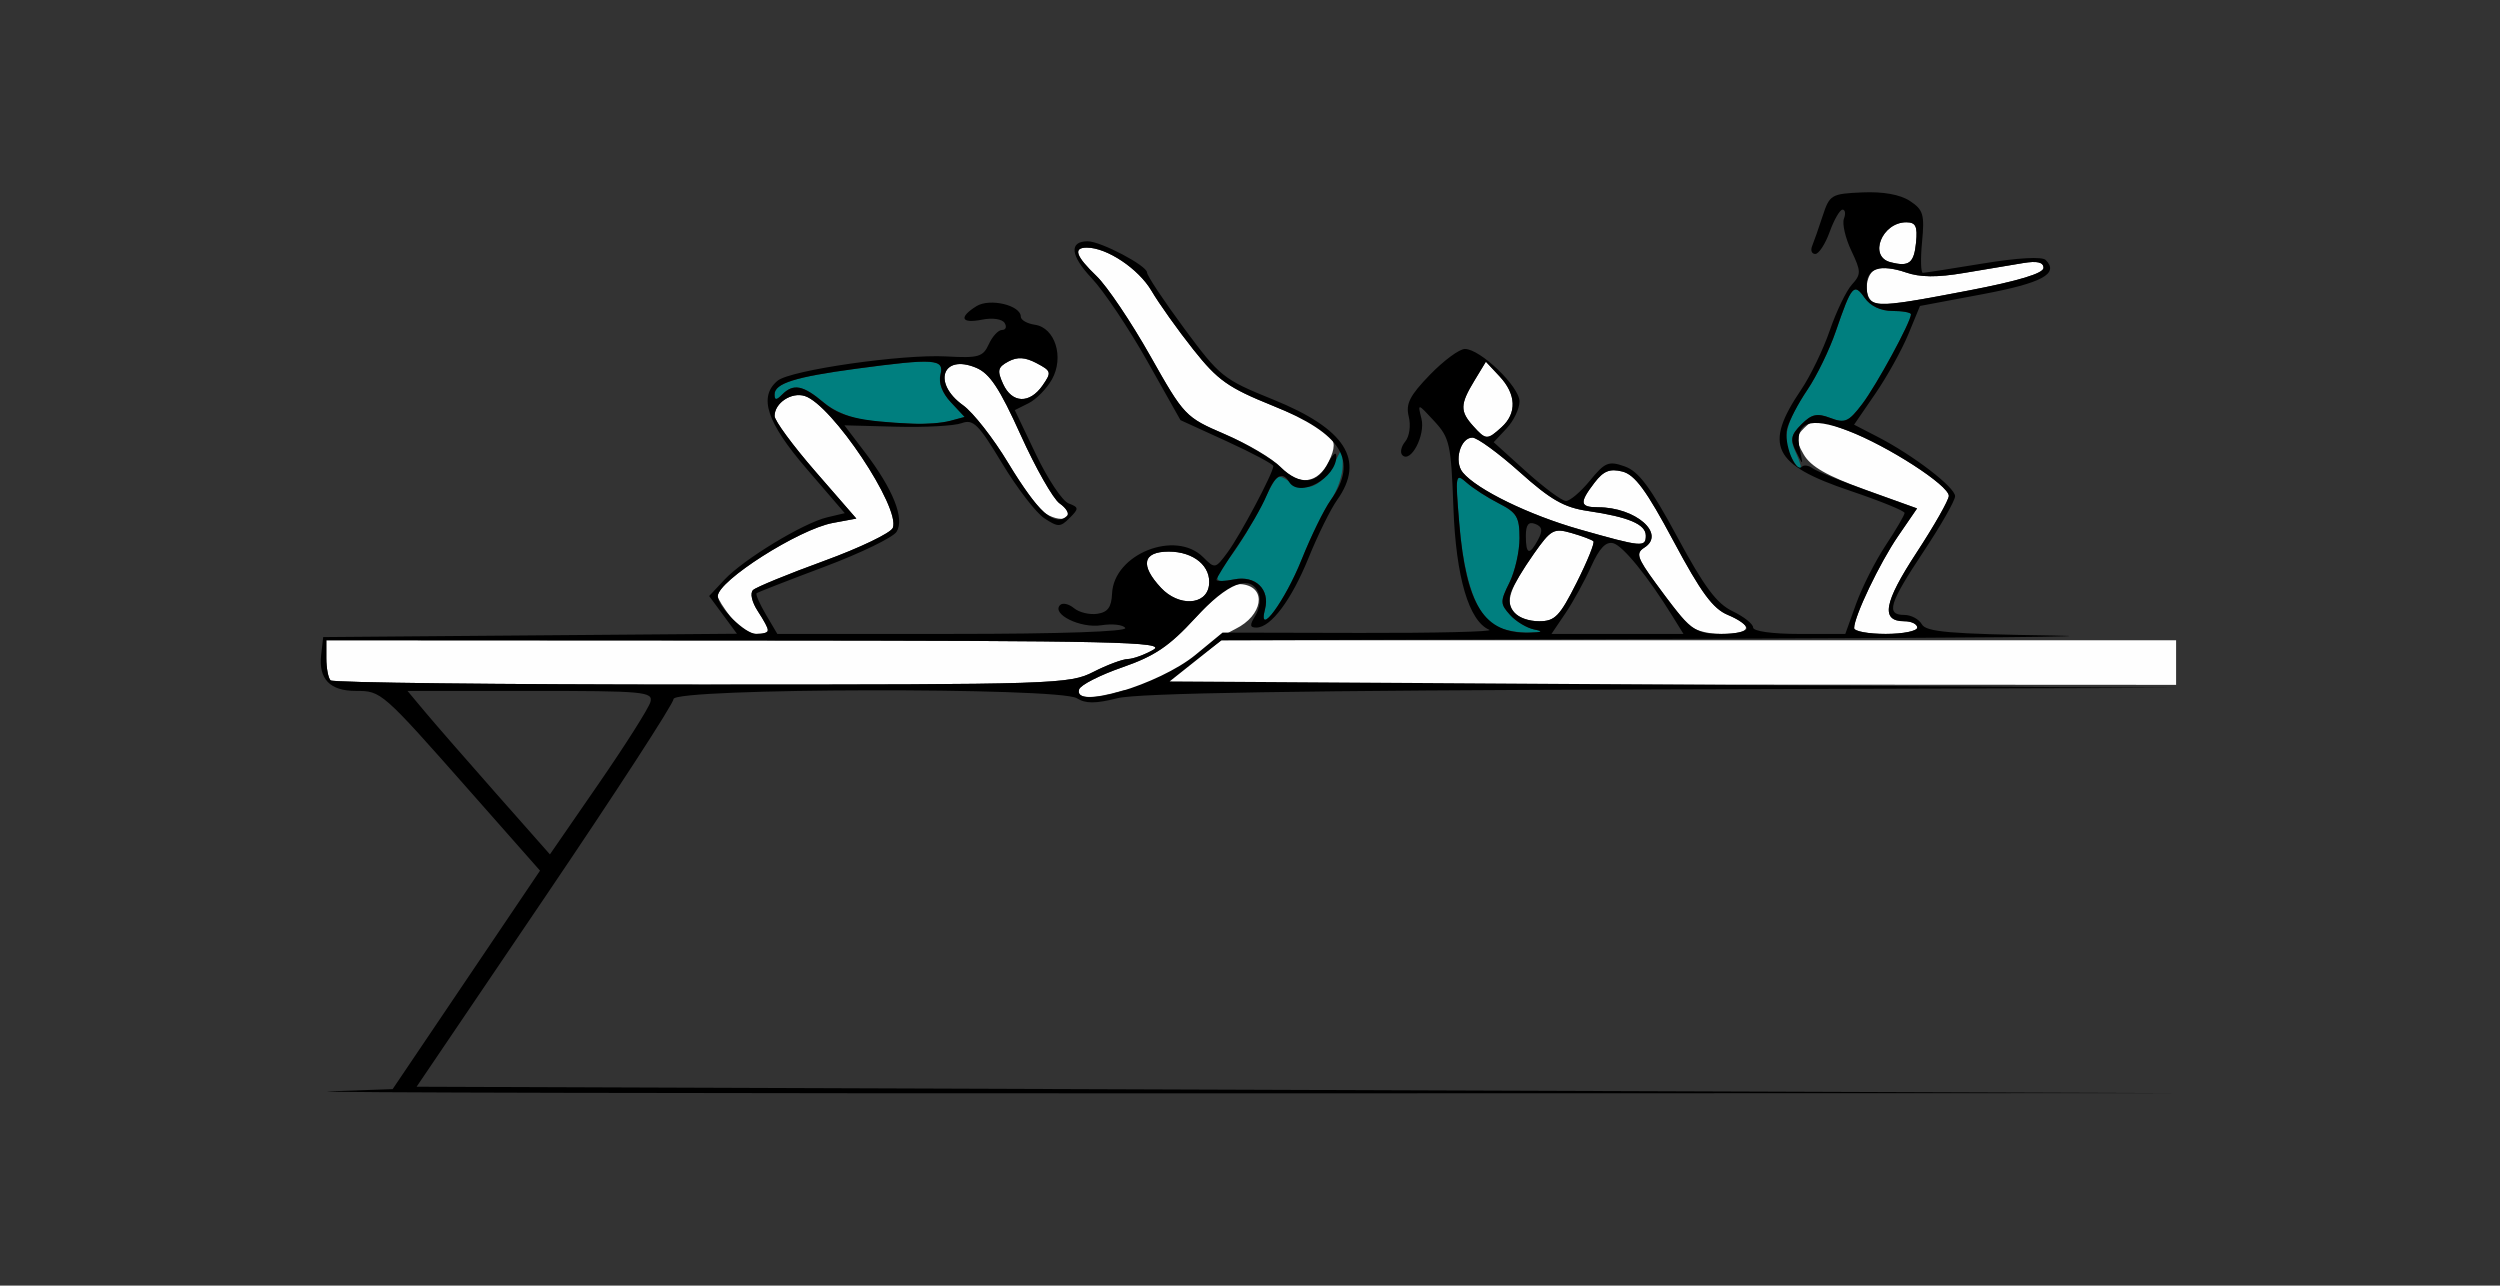 <?xml version="1.0" encoding="UTF-8" standalone="no"?>
<!-- Created with Inkscape (http://www.inkscape.org/) -->

<svg
   xmlns:dc="http://purl.org/dc/elements/1.1/"
   xmlns:cc="http://creativecommons.org/ns#"
   xmlns:rdf="http://www.w3.org/1999/02/22-rdf-syntax-ns#"
   xmlns:svg="http://www.w3.org/2000/svg"
   xmlns="http://www.w3.org/2000/svg"
   xmlns:sodipodi="http://sodipodi.sourceforge.net/DTD/sodipodi-0.dtd"
   xmlns:inkscape="http://www.inkscape.org/namespaces/inkscape"
   id="svg3392"
   version="1.1"
   inkscape:version="0.91 r13725"
   width="370.093"
   height="190.312"
   viewBox="0 0 370.093 190.312"
   sodipodi:docname="bb620200.svg">
  <rect x="0" y="0" width="370.093" height="190.312" fill="#333333" stroke="none"/>
  <defs
     id="defs3396" />
  <sodipodi:namedview
     pagecolor="#ffffff"
     bordercolor="#666666"
     borderopacity="1"
     objecttolerance="10"
     gridtolerance="10"
     guidetolerance="10"
     inkscape:pageopacity="0"
     inkscape:pageshadow="2"
     inkscape:window-width="1523"
     inkscape:window-height="880"
     id="namedview3394"
     showgrid="false"
     inkscape:zoom="2.2264647"
     inkscape:cx="200.31757"
     inkscape:cy="95.15625"
     inkscape:window-x="0"
     inkscape:window-y="0"
     inkscape:window-maximized="0"
     inkscape:current-layer="svg3392" />
  <g
     id="g3402"
     transform="translate(2.517,-4.594)">
    <path
       style="fill:#fefefe"
       d="m 157.235,106.641 c 0.21,-0.645 3.084,-2.111 6.386,-3.258 4.831,-1.678 6.95,-3.113 10.841,-7.34 3.653,-3.969 5.368,-5.179 7.009,-4.945 3.612,0.513 2.928,4.625 -1.098,6.604 -1.799,0.884 -4.743,2.926 -6.542,4.538 l -3.271,2.93 3.873,-2.897 3.873,-2.897 70.66,0 70.66,0 0,3.301 0,3.301 -76.402,-0.042 c -49.503,-0.028 -77.551,0.296 -79.667,0.918 -4.394,1.292 -6.786,1.212 -6.322,-0.212 z M 46.417,105.312 c -0.343,-0.344 -0.623,-1.82 -0.623,-3.281 l 0,-2.656 62.383,0.033 c 54.555,0.029 62.09,0.201 60.047,1.373 -1.285,0.737 -2.983,1.355 -3.774,1.373 -0.791,0.018 -3.088,0.877 -5.104,1.908 -3.542,1.811 -5.511,1.875 -57.986,1.875 -29.876,0 -54.6,-0.281 -54.943,-0.625 z M 105.675,95.967 c -1.065,-1.359 -1.937,-2.762 -1.937,-3.118 0,-2.27 12,-9.908 17.034,-10.842 l 3.482,-0.646 -6.052,-6.961 c -3.329,-3.829 -6.052,-7.529 -6.052,-8.223 0,-1.93 2.505,-3.587 4.474,-2.961 4.014,1.278 14.185,16.508 13.034,19.517 -0.289,0.755 -4.872,2.958 -10.185,4.896 -5.313,1.938 -10.038,3.875 -10.5,4.304 -0.488,0.454 -0.195,1.768 0.701,3.139 1.963,3.006 1.935,3.362 -0.261,3.362 -0.991,0 -2.673,-1.112 -3.738,-2.47 z m 141.46,0.83 c -0.805,-0.902 -2.867,-3.567 -4.584,-5.921 -2.719,-3.729 -2.931,-4.4 -1.641,-5.216 3.222,-2.039 -1.295,-5.973 -6.859,-5.973 -2.71,0 -2.803,-0.664 -0.514,-3.65 1.328,-1.733 2.264,-2.106 4.112,-1.641 1.861,0.469 3.547,2.761 7.593,10.328 4.054,7.581 5.821,9.983 8.017,10.895 3.908,1.624 3.518,2.818 -0.922,2.818 -2.38,0 -4.27,-0.596 -5.201,-1.641 z m 24.827,0.781 c 0,-1.732 3.786,-9.654 6.516,-13.634 l 2.806,-4.091 -7.698,-2.776 c -5.652,-2.038 -8.069,-3.424 -9.091,-5.214 -1.244,-2.178 -1.235,-2.597 0.086,-3.922 1.349,-1.353 1.916,-1.317 6.449,0.411 5.915,2.255 14.951,8.087 14.951,9.65 0,0.609 -2.151,4.394 -4.779,8.411 -4.862,7.429 -5.343,10.15 -1.792,10.15 1.044,0 1.898,0.422 1.898,0.938 0,0.516 -2.103,0.938 -4.673,0.938 -2.57,0 -4.673,-0.387 -4.673,-0.86 z m -50.369,-2.303 c -1.307,-1.58 -0.606,-3.644 2.953,-8.699 2.54,-3.607 2.949,-3.832 5.579,-3.076 1.561,0.449 3.019,0.998 3.24,1.219 0.221,0.222 -0.894,2.977 -2.477,6.123 -2.515,4.997 -3.216,5.72 -5.554,5.72 -1.472,0 -3.155,-0.579 -3.741,-1.287 z M 169.362,91.623 C 166.215,88.263 166.639,86.25 170.494,86.25 c 3.745,0 6.36,2.211 5.958,5.039 -0.416,2.928 -4.481,3.119 -7.09,0.334 z m 61.947,-8.66 c -7.443,-2.112 -15.179,-5.881 -17.277,-8.417 -1.347,-1.628 -0.376,-5.171 1.417,-5.171 0.717,0 3.872,2.299 7.011,5.109 4.588,4.107 6.565,5.235 10.082,5.753 6.046,0.89 8.58,1.968 8.58,3.647 0,1.764 -0.529,1.715 -9.813,-0.92 z m -79.086,-2.346 c -0.834,-0.489 -3.306,-3.861 -5.495,-7.494 -2.188,-3.633 -5.186,-7.468 -6.662,-8.522 -4.588,-3.277 -3.095,-7.652 1.902,-5.575 2.038,0.847 3.478,3.015 6.626,9.98 2.213,4.894 4.798,9.443 5.746,10.108 2.668,1.875 0.79,3.207 -2.118,1.503 z m 34.841,-6.866 c -1.166,-1.245 -4.835,-3.421 -8.152,-4.836 -5.979,-2.549 -6.077,-2.651 -11.162,-11.661 -2.822,-4.999 -6.393,-10.302 -7.935,-11.785 C 156.722,42.498 156.298,41.25 158.38,41.25 c 2.971,0 7.65,3.128 9.574,6.4 1.114,1.894 3.898,5.804 6.188,8.689 3.615,4.554 5.154,5.646 11.699,8.292 9.122,3.689 10.088,4.635 8.385,8.212 -1.623,3.407 -4.482,3.77 -7.161,0.909 z m 28.502,-6.091 c -1.969,-2.183 -1.944,-3.211 0.167,-6.692 l 1.714,-2.827 2.024,2.162 c 2.474,2.642 2.592,5.454 0.315,7.521 -2.138,1.941 -2.329,1.934 -4.221,-0.163 z m -69.593,-6.236 c -0.901,-1.985 -0.787,-2.471 0.782,-3.313 1.339,-0.719 2.473,-0.653 4.177,0.243 2.2,1.156 2.253,1.353 0.884,3.313 -1.922,2.752 -4.532,2.644 -5.843,-0.243 z M 274.455,49.062 c -1.135,-1.139 -0.646,-4.113 0.767,-4.656 0.765,-0.294 2.733,-0.065 4.375,0.509 2.124,0.743 4.621,0.767 8.657,0.084 3.119,-0.528 7.039,-1.184 8.709,-1.459 2.12,-0.349 3.037,-0.133 3.036,0.715 -8.6e-4,0.805 -3.701,1.926 -10.981,3.326 -11.793,2.268 -13.597,2.451 -14.563,1.483 z m 2.882,-5.652 C 274.059,42.563 276.072,37.5 279.685,37.5 c 1.395,0 1.683,0.593 1.449,2.975 -0.304,3.089 -1.031,3.651 -3.798,2.936 z"
       id="path3410"
       inkscape:connector-curvature="0" />
    <path
       style="fill:#007f7f"
       d="m 219.022,97.337 c -2.89,-1.403 -4.803,-6.71 -5.516,-15.305 -0.602,-7.255 -0.566,-7.45 1.113,-5.972 0.955,0.84 3.103,2.222 4.773,3.071 2.628,1.336 3.037,2.026 3.037,5.125 0,1.97 -0.674,4.937 -1.497,6.593 -1.386,2.787 -1.379,3.143 0.098,4.779 0.877,0.972 2.497,1.945 3.6,2.161 1.397,0.274 1.155,0.413 -0.799,0.458 -1.542,0.035 -3.706,-0.374 -4.809,-0.91 z M 184.755,94.769 c 0.762,-2.925 -1.423,-5.034 -4.562,-4.404 -3.192,0.64 -3.248,0.168 -0.421,-3.557 1.211,-1.596 3.155,-4.799 4.32,-7.12 2.669,-5.313 2.304,-5.029 4.605,-3.587 2.345,1.469 4.616,0.378 6.382,-3.067 l 1.154,-2.252 0.014,2.668 c 0.007,1.467 -0.795,3.807 -1.783,5.199 -0.988,1.392 -2.91,5.321 -4.271,8.73 -2.467,6.183 -6.583,11.774 -5.44,7.391 z m 77.815,-22.669 c -1.33,-2.493 -0.647,-5.188 2.49,-9.825 1.37,-2.025 3.253,-5.904 4.185,-8.621 2.342,-6.828 2.691,-7.234 4.27,-4.973 0.851,1.218 2.384,1.944 4.108,1.944 1.513,0 2.751,0.225 2.751,0.5 0,1.114 -5.089,10.479 -7.214,13.277 -2.01,2.645 -2.561,2.888 -4.708,2.069 -1.975,-0.753 -2.782,-0.575 -4.301,0.949 -1.587,1.592 -1.706,2.237 -0.787,4.259 1.302,2.866 0.686,3.193 -0.793,0.421 z M 125.756,66.806 c -2.089,-0.215 -4.85,-1.364 -6.38,-2.655 -3.009,-2.54 -4.45,-2.812 -6.105,-1.151 -0.872,0.875 -1.121,0.87 -1.121,-0.023 0,-1.627 3.044,-2.584 12.064,-3.796 11.615,-1.56 13.099,-1.458 12.494,0.864 -0.316,1.212 0.251,2.723 1.538,4.097 l 2.038,2.177 -2.151,0.578 c -2.218,0.596 -5.967,0.569 -12.377,-0.09 z"
       id="path3406"
       inkscape:connector-curvature="0" />
    <path
       style="fill:#000000"
       d="M 46.262,166.152 55.607,165.824 66.518,149.653 77.428,133.481 67.135,121.819 C 53.966,106.897 53.941,106.875 50.154,106.875 c -3.834,0 -5.535,-1.769 -5.128,-5.334 l 0.301,-2.635 30.626,-0.247 30.626,-0.247 -2.058,-2.792 -2.058,-2.792 2.271,-2.425 c 2.822,-3.013 11.667,-8.384 15.181,-9.219 l 2.626,-0.623 -5.663,-6.584 c -5.897,-6.856 -7.143,-10.641 -4.284,-13.021 1.892,-1.575 18.457,-3.96 24.982,-3.597 4.77,0.265 5.433,0.074 6.288,-1.813 0.526,-1.16 1.41,-2.109 1.966,-2.109 0.555,0 0.724,-0.464 0.374,-1.032 -0.362,-0.587 -1.796,-0.799 -3.326,-0.492 -3.108,0.624 -3.513,-0.322 -0.852,-1.989 1.97,-1.234 6.573,-0.149 6.573,1.55 0,0.493 0.938,1.03 2.084,1.195 2.994,0.43 4.363,4.807 2.53,8.084 -0.77,1.375 -2.322,2.962 -3.451,3.527 l -2.051,1.026 3.144,6.582 c 1.729,3.62 3.897,6.871 4.816,7.225 1.54,0.593 1.552,0.763 0.159,2.16 -1.377,1.381 -1.711,1.385 -3.748,0.046 -1.23,-0.809 -4.044,-4.471 -6.253,-8.138 -3.5,-5.811 -4.271,-6.574 -5.997,-5.94 -1.09,0.4 -5.438,0.635 -9.663,0.522 l -7.682,-0.206 3.06,4.021 c 4.162,5.469 5.876,9.782 4.666,11.735 -0.521,0.841 -5.324,3.173 -10.673,5.181 -5.349,2.008 -9.871,3.772 -10.05,3.919 -0.179,0.148 0.438,1.563 1.37,3.146 l 1.694,2.877 26.022,0 c 15.887,0 25.812,-0.341 25.482,-0.876 -0.297,-0.482 -1.899,-0.663 -3.56,-0.402 -3.071,0.482 -7.413,-1.66 -6.079,-2.998 0.372,-0.373 1.295,-0.165 2.05,0.464 0.755,0.629 2.308,1.005 3.45,0.837 1.559,-0.23 2.105,-0.977 2.19,-2.996 0.246,-5.85 9.389,-9.496 13.492,-5.38 1.734,1.74 1.804,1.726 3.627,-0.749 1.862,-2.526 6.754,-11.751 6.754,-12.736 0,-0.288 -3.093,-1.937 -6.873,-3.666 l -6.873,-3.142 -4.946,-8.787 C 164.569,53.173 160.884,47.675 159.101,45.788 c -3.16,-3.345 -3.393,-5.475 -0.598,-5.475 1.932,0 8.786,3.608 8.786,4.625 0,0.46 2.471,4.18 5.491,8.266 5.281,7.144 5.782,7.546 13.106,10.508 10.781,4.359 13.741,8.98 9.543,14.894 -0.972,1.369 -2.868,5.208 -4.214,8.531 C 188.672,93.414 185.62,97.5 183.474,97.5 c -0.983,0 -1.017,-0.37 -0.157,-1.751 0.6,-0.963 0.827,-2.44 0.505,-3.281 -1.137,-2.972 -4.548,-1.652 -9.428,3.649 -3.82,4.15 -5.962,5.595 -10.773,7.266 -3.303,1.147 -6.176,2.613 -6.386,3.258 -1.026,3.15 11.817,-0.659 17.234,-5.112 l 3.997,-3.286 20.346,0.046 c 11.19,0.025 19.809,-0.181 19.153,-0.458 -3.03,-1.279 -4.947,-7.784 -5.322,-18.059 -0.345,-9.434 -0.549,-10.36 -2.841,-12.84 -2.468,-2.671 -2.469,-2.671 -1.889,-0.349 0.607,2.432 -1.597,6.63 -2.831,5.392 -0.372,-0.373 -0.178,-1.282 0.431,-2.018 0.62,-0.749 0.849,-2.374 0.52,-3.689 -0.473,-1.889 0.138,-3.1 3.121,-6.183 2.04,-2.109 4.375,-3.834 5.188,-3.834 2.279,0 8.086,5.581 8.086,7.771 0,1.074 -0.861,2.871 -1.913,3.995 l -1.913,2.043 4.818,4.345 c 2.65,2.39 5.298,4.349 5.885,4.354 0.587,0.005 2.185,-1.356 3.551,-3.024 2.23,-2.721 2.757,-2.937 5.14,-2.099 2.066,0.726 3.798,3.049 7.796,10.46 3.99,7.395 5.82,9.852 8.178,10.982 1.671,0.8 3.037,1.884 3.037,2.408 0,0.558 2.826,0.953 6.825,0.953 l 6.825,0 1.596,-4.453 c 0.878,-2.449 2.852,-6.352 4.386,-8.672 1.534,-2.32 2.792,-4.472 2.794,-4.782 0.002,-0.31 -3.624,-1.786 -8.059,-3.281 -11.476,-3.868 -12.847,-6.701 -7.25,-14.974 1.37,-2.025 3.277,-5.972 4.237,-8.772 0.96,-2.8 2.427,-5.846 3.26,-6.769 1.397,-1.548 1.39,-1.94 -0.083,-5.053 -0.878,-1.856 -1.366,-3.978 -1.084,-4.715 0.282,-0.737 0.19,-1.341 -0.205,-1.341 -0.395,0 -1.25,1.477 -1.9,3.281 -0.651,1.805 -1.611,3.281 -2.135,3.281 -0.524,0 -0.734,-0.527 -0.468,-1.172 0.266,-0.645 0.968,-2.648 1.558,-4.453 1.027,-3.14 1.28,-3.29 5.874,-3.488 3.094,-0.133 5.598,0.317 7.041,1.266 1.983,1.303 2.19,2.001 1.8,6.066 -0.242,2.527 -0.186,4.586 0.124,4.577 0.31,-0.009 4.333,-0.636 8.941,-1.393 5.094,-0.837 8.714,-1.039 9.236,-0.515 2.026,2.032 -0.516,3.411 -9.35,5.071 l -9.257,1.74 -1.729,4.194 c -0.951,2.307 -3.147,6.261 -4.879,8.787 l -3.149,4.593 3.506,1.809 c 5.261,2.714 11.451,7.464 11.448,8.783 -0.001,0.641 -2.103,4.33 -4.671,8.197 -5.099,7.68 -5.614,9.375 -2.85,9.375 1.002,0 2.171,0.624 2.596,1.386 0.633,1.135 4.145,1.436 19.439,1.662 10.266,0.152 -13.236,0.372 -52.228,0.489 l -70.894,0.213 -3.835,3.047 -3.835,3.047 74.729,0.477 74.729,0.477 -76.455,0.226 c -53.973,0.16 -77.715,0.544 -80.737,1.308 -3.235,0.817 -4.704,0.817 -6.009,0 -2.621,-1.642 -59.696,-1.524 -59.696,0.123 0,0.663 -8.558,13.846 -19.018,29.297 l -19.018,28.092 130.467,0.474 130.467,0.474 -141.589,0.032 c -77.874,0.017 -137.383,-0.116 -132.243,-0.296 z m 47.509,-57.636 c 0.415,-1.522 -0.872,-1.641 -17.758,-1.641 l -18.205,0 2.638,3.154 c 1.451,1.734 6.195,7.18 10.542,12.1 l 7.904,8.947 7.215,-10.46 c 3.968,-5.753 7.417,-11.198 7.663,-12.1 z m 65.575,-4.453 c 2.016,-1.031 4.313,-1.89 5.104,-1.908 0.791,-0.018 2.489,-0.636 3.774,-1.373 2.043,-1.172 -5.492,-1.344 -60.047,-1.373 L 45.794,99.375 l 0,2.656 c 0,1.461 0.28,2.938 0.623,3.281 0.343,0.344 25.067,0.625 54.943,0.625 52.474,0 54.444,-0.064 57.986,-1.875 z m -48.131,-6.127 c 0,-0.276 -0.693,-1.563 -1.541,-2.861 -0.896,-1.371 -1.189,-2.686 -0.701,-3.139 0.462,-0.429 5.187,-2.366 10.5,-4.304 5.313,-1.938 9.896,-4.142 10.185,-4.896 1.151,-3.009 -9.02,-18.239 -13.034,-19.517 -1.969,-0.627 -4.474,1.031 -4.474,2.961 0,0.694 2.723,4.394 6.052,8.223 l 6.052,6.961 -3.482,0.646 c -5.033,0.933 -17.034,8.571 -17.034,10.842 0,1.6 4.05,5.588 5.675,5.588 0.991,0 1.801,-0.226 1.801,-0.502 z M 224.63,97.789 c -1.103,-0.216 -2.723,-1.189 -3.6,-2.161 -1.476,-1.636 -1.483,-1.992 -0.098,-4.779 0.824,-1.656 1.497,-4.623 1.497,-6.593 0,-3.1 -0.409,-3.79 -3.037,-5.125 -1.671,-0.849 -3.819,-2.231 -4.773,-3.071 -1.679,-1.478 -1.716,-1.283 -1.113,5.972 1.011,12.173 3.682,16.367 10.326,16.215 1.953,-0.045 2.196,-0.184 0.799,-0.458 z m 20.449,-1.968 c -3.669,-5.921 -7.321,-10.42 -8.773,-10.809 -1.088,-0.291 -2.054,0.724 -3.271,3.436 -0.95,2.117 -2.661,5.231 -3.802,6.919 l -2.075,3.07 9.771,0 9.771,0 -1.622,-2.617 z m 10.995,1.793 c 0,-0.453 -1.267,-1.35 -2.817,-1.994 -2.196,-0.912 -3.963,-3.314 -8.017,-10.895 -4.046,-7.567 -5.731,-9.859 -7.593,-10.328 -1.848,-0.465 -2.784,-0.091 -4.112,1.641 -2.289,2.986 -2.195,3.65 0.514,3.65 5.564,0 10.081,3.934 6.859,5.973 -1.289,0.816 -1.078,1.487 1.641,5.216 5.181,7.105 5.771,7.561 9.785,7.561 2.056,0 3.738,-0.371 3.738,-0.824 z M 281.308,97.5 c 0,-0.516 -0.854,-0.938 -1.898,-0.938 -3.551,0 -3.07,-2.72 1.792,-10.15 2.629,-4.017 4.779,-7.801 4.779,-8.411 0,-1.557 -9.028,-7.392 -14.901,-9.631 -5.74,-2.188 -8.002,-1.299 -7.146,2.809 0.497,2.388 0.491,2.391 -0.57,0.259 -0.895,-1.799 -0.765,-2.463 0.792,-4.025 1.514,-1.519 2.322,-1.696 4.296,-0.943 2.147,0.819 2.698,0.577 4.708,-2.069 2.126,-2.798 7.214,-12.163 7.214,-13.277 0,-0.275 -1.238,-0.5 -2.751,-0.5 -1.724,0 -3.257,-0.726 -4.108,-1.944 -1.579,-2.261 -1.928,-1.855 -4.27,4.973 -0.932,2.717 -2.815,6.596 -4.185,8.621 -1.37,2.025 -2.726,4.622 -3.014,5.772 -0.533,2.131 1.215,6.618 2.196,5.635 0.297,-0.297 0.998,-0.194 1.56,0.23 0.561,0.424 4.273,1.937 8.247,3.362 l 7.227,2.591 -2.801,4.084 c -2.726,3.975 -6.512,11.897 -6.512,13.628 0,0.473 2.103,0.86 4.673,0.86 2.57,0 4.673,-0.422 4.673,-0.938 z M 190.195,87.378 c 1.361,-3.41 3.282,-7.338 4.271,-8.73 4.157,-5.856 1.725,-9.832 -8.556,-13.989 -6.62,-2.677 -8.145,-3.755 -11.769,-8.32 -2.289,-2.885 -5.074,-6.794 -6.188,-8.689 C 166.03,44.378 161.35,41.25 158.38,41.25 c -2.082,0 -1.658,1.248 1.434,4.22 1.543,1.482 5.108,6.775 7.922,11.762 5.027,8.906 5.221,9.112 10.98,11.608 3.225,1.397 6.978,3.605 8.34,4.906 2.941,2.807 5.444,2.585 7.064,-0.629 0.648,-1.284 1.184,-1.736 1.192,-1.003 0.034,3.254 -5.487,6.272 -6.996,3.824 -1.02,-1.655 -2.079,-1.011 -3.333,2.026 -0.673,1.63 -2.617,4.995 -4.319,7.477 -1.702,2.483 -3.095,4.724 -3.095,4.982 0,0.257 1.18,0.231 2.622,-0.058 3.14,-0.63 5.325,1.479 4.562,4.404 -1.143,4.383 2.973,-1.208 5.44,-7.391 z m 40.694,3.465 c 1.583,-3.146 2.698,-5.901 2.477,-6.123 -0.221,-0.222 -1.679,-0.77 -3.24,-1.219 -2.63,-0.757 -3.039,-0.531 -5.579,3.076 -1.508,2.141 -3.028,4.684 -3.38,5.652 -0.878,2.42 0.962,4.334 4.168,4.334 2.338,0 3.039,-0.723 5.554,-5.72 z M 176.452,91.289 C 176.854,88.461 174.239,86.25 170.494,86.25 c -3.855,0 -4.279,2.013 -1.132,5.373 2.608,2.785 6.673,2.594 7.09,-0.334 z m 48.732,-6.82 c 0.719,-1.349 0.614,-1.911 -0.434,-2.314 -0.993,-0.382 -1.385,0.122 -1.385,1.781 0,2.775 0.539,2.933 1.819,0.533 z m 15.938,-0.586 c 0,-1.679 -2.535,-2.756 -8.58,-3.647 -3.517,-0.518 -5.494,-1.646 -10.082,-5.753 -3.139,-2.81 -6.294,-5.109 -7.011,-5.109 -1.793,0 -2.764,3.543 -1.417,5.171 2.098,2.536 9.834,6.304 17.277,8.417 9.284,2.635 9.813,2.684 9.813,0.92 z m -85.676,-2.94 c 0.339,-0.34 -0.158,-1.164 -1.106,-1.829 -0.948,-0.666 -3.533,-5.214 -5.746,-10.108 -3.149,-6.964 -4.589,-9.133 -6.626,-9.98 -4.997,-2.076 -6.49,2.298 -1.902,5.575 1.476,1.054 4.473,4.889 6.662,8.522 4.375,7.263 6.961,9.583 8.718,7.82 z m 64.34,-13.12 c 2.277,-2.067 2.159,-4.879 -0.315,-7.521 l -2.024,-2.162 -1.714,2.827 c -2.111,3.482 -2.136,4.509 -0.167,6.692 1.891,2.096 2.083,2.104 4.221,0.163 z m -81.654,-0.927 2.151,-0.578 -2.038,-2.177 c -1.286,-1.374 -1.854,-2.885 -1.538,-4.097 0.605,-2.322 -0.879,-2.425 -12.494,-0.864 -9.021,1.212 -12.064,2.17 -12.064,3.796 0,0.893 0.249,0.898 1.121,0.023 1.655,-1.66 3.096,-1.388 6.105,1.151 2.547,2.15 5.386,2.826 13.334,3.178 1.799,0.08 4.239,-0.115 5.422,-0.433 z m 13.683,-5.23 c 1.368,-1.959 1.315,-2.156 -0.884,-3.313 -1.705,-0.896 -2.838,-0.962 -4.177,-0.243 -1.569,0.842 -1.683,1.328 -0.782,3.313 1.311,2.887 3.922,2.995 5.843,0.243 z M 289.017,47.58 c 7.28,-1.4 10.98,-2.52 10.981,-3.326 9e-4,-0.848 -0.916,-1.064 -3.036,-0.715 -1.671,0.275 -5.59,0.931 -8.709,1.459 -4.035,0.683 -6.533,0.659 -8.657,-0.084 -3.599,-1.258 -5.765,-0.591 -5.765,1.775 0,3.658 0.606,3.694 15.186,0.891 z m -7.883,-7.105 C 281.368,38.093 281.08,37.5 279.685,37.5 c -3.614,0 -5.626,5.063 -2.349,5.91 2.766,0.715 3.493,0.153 3.798,-2.936 z"
       id="path3404"
       inkscape:connector-curvature="0" />
  </g>
</svg>
